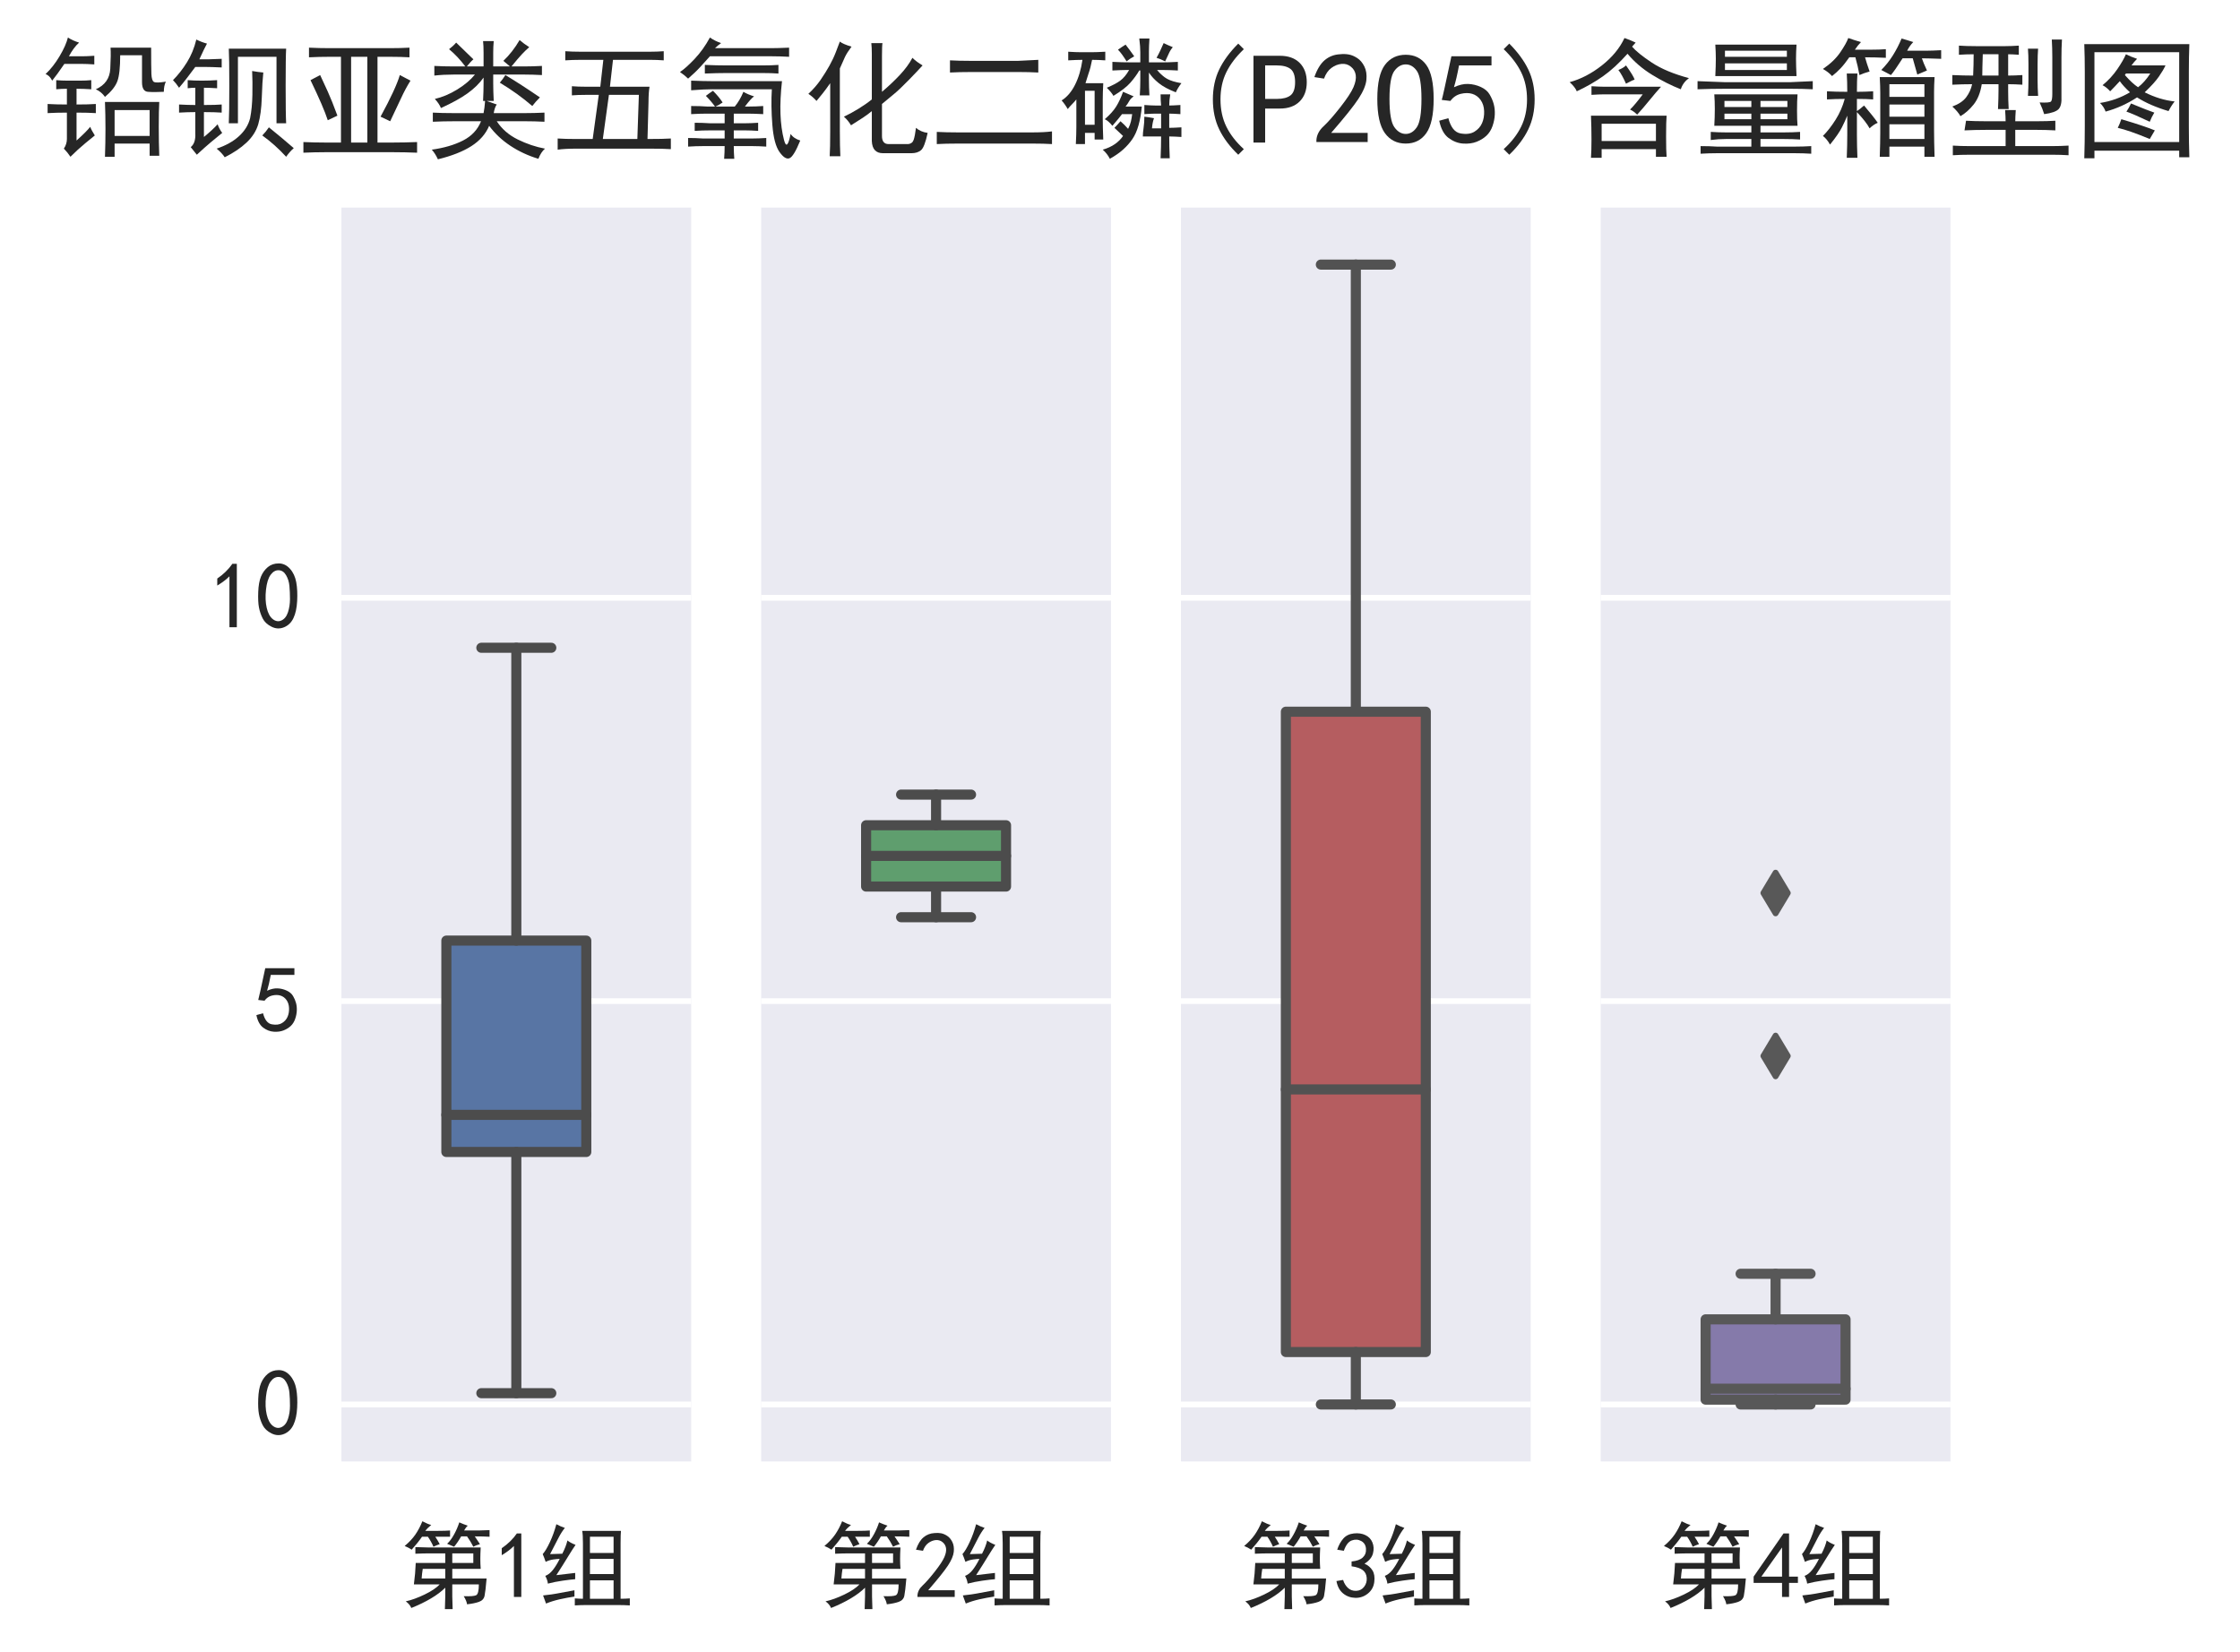 <?xml version="1.0" encoding="utf-8" standalone="no"?>
<!DOCTYPE svg PUBLIC "-//W3C//DTD SVG 1.1//EN"
  "http://www.w3.org/Graphics/SVG/1.1/DTD/svg11.dtd">
<svg xmlns:xlink="http://www.w3.org/1999/xlink" width="388.4pt" height="286.515pt" viewBox="0 0 388.4 286.515" xmlns="http://www.w3.org/2000/svg" version="1.1">
 <defs>
  <style type="text/css">*{stroke-linejoin: round; stroke-linecap: butt}</style>
 </defs>
 <g id="figure_1">
  <g id="patch_1">
   <path d="M 0 286.515 
L 388.4 286.515 
L 388.4 0 
L 0 0 
z
" style="fill: #ffffff"/>
  </g>
  <g id="axes_1">
   <g id="patch_2">
    <path d="M 59.2 253.44 
L 119.852 253.44 
L 119.852 36 
L 59.2 36 
z
" style="fill: #eaeaf2"/>
   </g>
   <g id="matplotlib.axis_1">
    <g id="xtick_1">
     <g id="line2d_1"/>
    </g>
    <g id="text_1">
     <!-- 第1组 -->
     <g style="fill: #262626" transform="translate(69.526 277.315)scale(0.16 -0.16)">
      <defs>
       <path id="SimHei-7b2c" d="M 4475 -350 
Q 4450 -125 4250 200 
Q 4900 175 5087 262 
Q 5275 350 5275 1000 
L 3475 1000 
L 3475 175 
Q 3475 -50 3500 -675 
L 2975 -675 
Q 3000 -25 3000 175 
L 3000 775 
Q 2625 400 2037 50 
Q 1450 -300 700 -600 
Q 600 -350 325 -150 
Q 900 -25 1600 312 
Q 2300 650 2625 1000 
L 875 1000 
Q 975 1750 1000 2450 
L 3000 2450 
L 3000 3100 
L 1975 3100 
Q 1525 3100 975 3075 
L 975 3525 
Q 1525 3500 1825 3500 
L 5400 3500 
Q 5375 3050 5375 2725 
Q 5375 2400 5400 2050 
L 3475 2050 
L 3475 1400 
L 5800 1400 
Q 5725 525 5662 225 
Q 5600 -75 5275 -187 
Q 4950 -300 4475 -350 
z
M 2050 5025 
Q 1775 4800 1650 4625 
L 2500 4625 
Q 3025 4625 3325 4650 
L 3325 4225 
L 2325 4225 
Q 2475 4000 2625 3725 
Q 2400 3650 2200 3550 
Q 2050 3900 1825 4225 
L 1425 4225 
Q 1150 3825 725 3350 
Q 500 3500 250 3600 
Q 700 3975 975 4375 
Q 1250 4775 1450 5275 
Q 1825 5075 2050 5025 
z
M 3600 3550 
Q 3350 3650 3125 3750 
Q 3375 3975 3600 4387 
Q 3825 4800 3950 5200 
Q 4225 5075 4525 4975 
Q 4400 4875 4275 4650 
L 5250 4650 
Q 5425 4650 6000 4675 
L 6000 4225 
Q 5625 4250 5000 4250 
Q 5175 4000 5350 3725 
Q 5075 3650 4900 3550 
Q 4725 3900 4475 4250 
L 4075 4250 
Q 3850 3850 3600 3550 
z
M 3000 1400 
L 3000 2050 
L 1475 2050 
Q 1425 1750 1400 1400 
L 3000 1400 
z
M 4900 2450 
L 4900 3100 
L 3475 3100 
L 3475 2450 
L 4900 2450 
z
" transform="scale(0.016)"/>
       <path id="SimHei-31" d="M 1400 3600 
Q 1075 3275 575 2975 
L 575 3450 
Q 1200 3875 1600 4450 
L 1900 4450 
L 1900 150 
L 1400 150 
L 1400 3600 
z
" transform="scale(0.016)"/>
       <path id="SimHei-7ec4" d="M 6125 -425 
Q 5750 -400 5225 -400 
L 3275 -400 
Q 2775 -400 2400 -425 
L 2400 50 
Q 2725 25 2950 25 
L 2950 3775 
Q 2950 4375 2900 4625 
L 5525 4625 
Q 5500 4400 5500 3775 
L 5500 25 
Q 5825 25 6125 50 
L 6125 -425 
z
M 1725 4825 
Q 1500 4550 1287 4137 
Q 1075 3725 725 3050 
Q 950 3050 1550 3075 
Q 1800 3550 1900 3975 
Q 2075 3825 2450 3675 
Q 2225 3350 1937 2875 
Q 1650 2400 1150 1625 
Q 1950 1725 2425 1775 
L 2425 1350 
Q 2100 1325 1575 1250 
Q 1050 1175 575 1050 
Q 550 1300 400 1575 
Q 675 1675 912 1975 
Q 1150 2275 1375 2725 
Q 1225 2725 950 2687 
Q 675 2650 425 2525 
Q 325 2825 225 3050 
Q 450 3300 712 3862 
Q 975 4425 1150 5075 
Q 1425 4925 1725 4825 
z
M 5025 25 
L 5025 1275 
L 3425 1275 
L 3425 25 
L 5025 25 
z
M 5025 3125 
L 5025 4225 
L 3425 4225 
L 3425 3125 
L 5025 3125 
z
M 5025 1700 
L 5025 2725 
L 3425 2725 
L 3425 1700 
L 5025 1700 
z
M 2375 175 
Q 1875 100 1375 -12 
Q 875 -125 450 -300 
Q 375 -75 250 250 
Q 925 325 1162 375 
Q 1400 425 2375 600 
L 2375 175 
z
" transform="scale(0.016)"/>
      </defs>
      <use xlink:href="#SimHei-7b2c"/>
      <use xlink:href="#SimHei-31" x="100"/>
      <use xlink:href="#SimHei-7ec4" x="150"/>
     </g>
    </g>
   </g>
   <g id="matplotlib.axis_2">
    <g id="ytick_1">
     <g id="line2d_2">
      <path d="M 59.2 243.556 
L 119.852 243.556 
" clip-path="url(#p41f5699694)" style="fill: none; stroke: #ffffff; stroke-linecap: round"/>
     </g>
     <g id="line2d_3"/>
     <g id="text_2">
      <!-- 0 -->
      <g style="fill: #262626" transform="translate(44.2 249.056)scale(0.16 -0.16)">
       <defs>
        <path id="SimHei-30" d="M 225 2537 
Q 250 3200 412 3587 
Q 575 3975 875 4225 
Q 1175 4475 1612 4475 
Q 2050 4475 2375 4112 
Q 2700 3750 2800 3200 
Q 2900 2650 2862 1937 
Q 2825 1225 2612 775 
Q 2400 325 1975 150 
Q 1550 -25 1125 187 
Q 700 400 525 750 
Q 350 1100 275 1487 
Q 200 1875 225 2537 
z
M 750 2687 
Q 675 2000 800 1462 
Q 925 925 1212 700 
Q 1500 475 1800 612 
Q 2100 750 2237 1162 
Q 2375 1575 2375 2062 
Q 2375 2550 2337 2950 
Q 2300 3350 2112 3675 
Q 1925 4000 1612 4012 
Q 1300 4025 1062 3700 
Q 825 3375 750 2687 
z
" transform="scale(0.016)"/>
       </defs>
       <use xlink:href="#SimHei-30"/>
      </g>
     </g>
    </g>
    <g id="ytick_2">
     <g id="line2d_4">
      <path d="M 59.2 173.608 
L 119.852 173.608 
" clip-path="url(#p41f5699694)" style="fill: none; stroke: #ffffff; stroke-linecap: round"/>
     </g>
     <g id="line2d_5"/>
     <g id="text_3">
      <!-- 5 -->
      <g style="fill: #262626" transform="translate(44.2 179.108)scale(0.16 -0.16)">
       <defs>
        <path id="SimHei-35" d="M 550 1325 
Q 725 650 1150 575 
Q 1575 500 1837 662 
Q 2100 825 2212 1087 
Q 2325 1350 2312 1675 
Q 2300 2000 2137 2225 
Q 1975 2450 1725 2525 
Q 1475 2600 1162 2525 
Q 850 2450 650 2175 
L 225 2225 
Q 275 2375 700 4375 
L 2675 4375 
L 2675 3925 
L 1075 3925 
Q 950 3250 825 2850 
Q 1200 3025 1525 3012 
Q 1850 3000 2150 2862 
Q 2450 2725 2587 2487 
Q 2725 2250 2787 2012 
Q 2850 1775 2837 1500 
Q 2825 1225 2725 937 
Q 2625 650 2425 462 
Q 2225 275 1937 162 
Q 1650 50 1275 75 
Q 900 100 562 350 
Q 225 600 100 1200 
L 550 1325 
z
" transform="scale(0.016)"/>
       </defs>
       <use xlink:href="#SimHei-35"/>
      </g>
     </g>
    </g>
    <g id="ytick_3">
     <g id="line2d_6">
      <path d="M 59.2 103.661 
L 119.852 103.661 
" clip-path="url(#p41f5699694)" style="fill: none; stroke: #ffffff; stroke-linecap: round"/>
     </g>
     <g id="line2d_7"/>
     <g id="text_4">
      <!-- 10 -->
      <g style="fill: #262626" transform="translate(36.2 109.161)scale(0.16 -0.16)">
       <use xlink:href="#SimHei-31"/>
       <use xlink:href="#SimHei-30" x="50"/>
      </g>
     </g>
    </g>
   </g>
   <g id="patch_3">
    <path d="M 77.396 199.769 
L 101.657 199.769 
L 101.657 163.116 
L 77.396 163.116 
L 77.396 199.769 
z
" clip-path="url(#p41f5699694)" style="fill: #5875a4; stroke: #4c4c4c; stroke-width: 1.75; stroke-linejoin: miter"/>
   </g>
   <g id="line2d_8">
    <path d="M 89.526 199.769 
L 89.526 241.598 
" clip-path="url(#p41f5699694)" style="fill: none; stroke: #4c4c4c; stroke-width: 1.75; stroke-linecap: round"/>
   </g>
   <g id="line2d_9">
    <path d="M 89.526 163.116 
L 89.526 112.334 
" clip-path="url(#p41f5699694)" style="fill: none; stroke: #4c4c4c; stroke-width: 1.75; stroke-linecap: round"/>
   </g>
   <g id="line2d_10">
    <path d="M 83.461 241.598 
L 95.591 241.598 
" clip-path="url(#p41f5699694)" style="fill: none; stroke: #4c4c4c; stroke-width: 1.75; stroke-linecap: round"/>
   </g>
   <g id="line2d_11">
    <path d="M 83.461 112.334 
L 95.591 112.334 
" clip-path="url(#p41f5699694)" style="fill: none; stroke: #4c4c4c; stroke-width: 1.75; stroke-linecap: round"/>
   </g>
   <g id="line2d_12"/>
   <g id="line2d_13">
    <path d="M 77.396 193.334 
L 101.657 193.334 
" clip-path="url(#p41f5699694)" style="fill: none; stroke: #4c4c4c; stroke-width: 1.75; stroke-linecap: round"/>
   </g>
   <g id="patch_4">
    <path d="M 59.2 253.44 
L 59.2 36 
" style="fill: none"/>
   </g>
   <g id="patch_5">
    <path d="M 119.852 253.44 
L 119.852 36 
" style="fill: none"/>
   </g>
   <g id="patch_6">
    <path d="M 59.2 253.44 
L 119.852 253.44 
" style="fill: none"/>
   </g>
   <g id="patch_7">
    <path d="M 59.2 36 
L 119.852 36 
" style="fill: none"/>
   </g>
  </g>
  <g id="axes_2">
   <g id="patch_8">
    <path d="M 131.983 253.44 
L 192.635 253.44 
L 192.635 36 
L 131.983 36 
z
" style="fill: #eaeaf2"/>
   </g>
   <g id="matplotlib.axis_3">
    <g id="xtick_2">
     <g id="line2d_14"/>
    </g>
    <g id="text_5">
     <!-- 第2组 -->
     <g style="fill: #262626" transform="translate(142.309 277.315)scale(0.16 -0.16)">
      <defs>
       <path id="SimHei-32" d="M 300 250 
Q 325 625 650 925 
Q 975 1225 1475 1862 
Q 1975 2500 2125 2850 
Q 2275 3200 2237 3450 
Q 2200 3700 2000 3862 
Q 1800 4025 1537 4000 
Q 1275 3975 1037 3800 
Q 800 3625 675 3275 
L 200 3350 
Q 400 3925 712 4187 
Q 1025 4450 1450 4475 
Q 1700 4500 1900 4462 
Q 2100 4425 2312 4287 
Q 2525 4150 2662 3875 
Q 2800 3600 2762 3212 
Q 2725 2825 2375 2287 
Q 2025 1750 1025 600 
L 2825 600 
L 2825 150 
L 300 150 
L 300 250 
z
" transform="scale(0.016)"/>
      </defs>
      <use xlink:href="#SimHei-7b2c"/>
      <use xlink:href="#SimHei-32" x="100"/>
      <use xlink:href="#SimHei-7ec4" x="150"/>
     </g>
    </g>
   </g>
   <g id="matplotlib.axis_4">
    <g id="ytick_4">
     <g id="line2d_15">
      <path d="M 131.983 243.556 
L 192.635 243.556 
" clip-path="url(#pf8ed17dc36)" style="fill: none; stroke: #ffffff; stroke-linecap: round"/>
     </g>
     <g id="line2d_16"/>
    </g>
    <g id="ytick_5">
     <g id="line2d_17">
      <path d="M 131.983 173.608 
L 192.635 173.608 
" clip-path="url(#pf8ed17dc36)" style="fill: none; stroke: #ffffff; stroke-linecap: round"/>
     </g>
     <g id="line2d_18"/>
    </g>
    <g id="ytick_6">
     <g id="line2d_19">
      <path d="M 131.983 103.661 
L 192.635 103.661 
" clip-path="url(#pf8ed17dc36)" style="fill: none; stroke: #ffffff; stroke-linecap: round"/>
     </g>
     <g id="line2d_20"/>
    </g>
   </g>
   <g id="patch_9">
    <path d="M 150.178 153.743 
L 174.439 153.743 
L 174.439 143.111 
L 150.178 143.111 
L 150.178 153.743 
z
" clip-path="url(#pf8ed17dc36)" style="fill: #5f9e6e; stroke: #4c4c4c; stroke-width: 1.75; stroke-linejoin: miter"/>
   </g>
   <g id="line2d_21">
    <path d="M 162.309 153.743 
L 162.309 159.059 
" clip-path="url(#pf8ed17dc36)" style="fill: none; stroke: #4c4c4c; stroke-width: 1.75; stroke-linecap: round"/>
   </g>
   <g id="line2d_22">
    <path d="M 162.309 143.111 
L 162.309 137.795 
" clip-path="url(#pf8ed17dc36)" style="fill: none; stroke: #4c4c4c; stroke-width: 1.75; stroke-linecap: round"/>
   </g>
   <g id="line2d_23">
    <path d="M 156.243 159.059 
L 168.374 159.059 
" clip-path="url(#pf8ed17dc36)" style="fill: none; stroke: #4c4c4c; stroke-width: 1.75; stroke-linecap: round"/>
   </g>
   <g id="line2d_24">
    <path d="M 156.243 137.795 
L 168.374 137.795 
" clip-path="url(#pf8ed17dc36)" style="fill: none; stroke: #4c4c4c; stroke-width: 1.75; stroke-linecap: round"/>
   </g>
   <g id="line2d_25"/>
   <g id="line2d_26">
    <path d="M 150.178 148.427 
L 174.439 148.427 
" clip-path="url(#pf8ed17dc36)" style="fill: none; stroke: #4c4c4c; stroke-width: 1.75; stroke-linecap: round"/>
   </g>
   <g id="patch_10">
    <path d="M 131.983 253.44 
L 131.983 36 
" style="fill: none"/>
   </g>
   <g id="patch_11">
    <path d="M 192.635 253.44 
L 192.635 36 
" style="fill: none"/>
   </g>
   <g id="patch_12">
    <path d="M 131.983 253.44 
L 192.635 253.44 
" style="fill: none"/>
   </g>
   <g id="patch_13">
    <path d="M 131.983 36 
L 192.635 36 
" style="fill: none"/>
   </g>
  </g>
  <g id="axes_3">
   <g id="patch_14">
    <path d="M 204.765 253.44 
L 265.417 253.44 
L 265.417 36 
L 204.765 36 
z
" style="fill: #eaeaf2"/>
   </g>
   <g id="matplotlib.axis_5">
    <g id="xtick_3">
     <g id="line2d_27"/>
    </g>
    <g id="text_6">
     <!-- 第3组 -->
     <g style="fill: #262626" transform="translate(215.091 277.315)scale(0.16 -0.16)">
      <defs>
       <path id="SimHei-33" d="M 250 1225 
L 700 1300 
Q 800 975 1025 762 
Q 1250 550 1587 562 
Q 1925 575 2125 837 
Q 2325 1100 2300 1437 
Q 2275 1775 2037 1962 
Q 1800 2150 1275 2225 
L 1275 2550 
Q 1800 2600 2037 2825 
Q 2275 3050 2250 3412 
Q 2225 3775 1925 3937 
Q 1625 4100 1287 3975 
Q 950 3850 750 3275 
L 300 3350 
Q 450 3800 712 4100 
Q 975 4400 1425 4450 
Q 1875 4500 2212 4337 
Q 2550 4175 2687 3837 
Q 2825 3500 2725 3100 
Q 2625 2700 2150 2400 
Q 2500 2250 2687 1950 
Q 2875 1650 2812 1162 
Q 2750 675 2375 375 
Q 2000 75 1525 87 
Q 1050 100 700 387 
Q 350 675 250 1225 
z
" transform="scale(0.016)"/>
      </defs>
      <use xlink:href="#SimHei-7b2c"/>
      <use xlink:href="#SimHei-33" x="100"/>
      <use xlink:href="#SimHei-7ec4" x="150"/>
     </g>
    </g>
   </g>
   <g id="matplotlib.axis_6">
    <g id="ytick_7">
     <g id="line2d_28">
      <path d="M 204.765 243.556 
L 265.417 243.556 
" clip-path="url(#p57359fceb1)" style="fill: none; stroke: #ffffff; stroke-linecap: round"/>
     </g>
     <g id="line2d_29"/>
    </g>
    <g id="ytick_8">
     <g id="line2d_30">
      <path d="M 204.765 173.608 
L 265.417 173.608 
" clip-path="url(#p57359fceb1)" style="fill: none; stroke: #ffffff; stroke-linecap: round"/>
     </g>
     <g id="line2d_31"/>
    </g>
    <g id="ytick_9">
     <g id="line2d_32">
      <path d="M 204.765 103.661 
L 265.417 103.661 
" clip-path="url(#p57359fceb1)" style="fill: none; stroke: #ffffff; stroke-linecap: round"/>
     </g>
     <g id="line2d_33"/>
    </g>
   </g>
   <g id="patch_15">
    <path d="M 222.961 234.463 
L 247.222 234.463 
L 247.222 123.421 
L 222.961 123.421 
L 222.961 234.463 
z
" clip-path="url(#p57359fceb1)" style="fill: #b55d60; stroke: #525252; stroke-width: 1.75; stroke-linejoin: miter"/>
   </g>
   <g id="line2d_34">
    <path d="M 235.091 234.463 
L 235.091 243.556 
" clip-path="url(#p57359fceb1)" style="fill: none; stroke: #525252; stroke-width: 1.75; stroke-linecap: round"/>
   </g>
   <g id="line2d_35">
    <path d="M 235.091 123.421 
L 235.091 45.884 
" clip-path="url(#p57359fceb1)" style="fill: none; stroke: #525252; stroke-width: 1.75; stroke-linecap: round"/>
   </g>
   <g id="line2d_36">
    <path d="M 229.026 243.556 
L 241.157 243.556 
" clip-path="url(#p57359fceb1)" style="fill: none; stroke: #525252; stroke-width: 1.75; stroke-linecap: round"/>
   </g>
   <g id="line2d_37">
    <path d="M 229.026 45.884 
L 241.157 45.884 
" clip-path="url(#p57359fceb1)" style="fill: none; stroke: #525252; stroke-width: 1.75; stroke-linecap: round"/>
   </g>
   <g id="line2d_38"/>
   <g id="line2d_39">
    <path d="M 222.961 188.927 
L 247.222 188.927 
" clip-path="url(#p57359fceb1)" style="fill: none; stroke: #525252; stroke-width: 1.75; stroke-linecap: round"/>
   </g>
   <g id="patch_16">
    <path d="M 204.765 253.44 
L 204.765 36 
" style="fill: none"/>
   </g>
   <g id="patch_17">
    <path d="M 265.417 253.44 
L 265.417 36 
" style="fill: none"/>
   </g>
   <g id="patch_18">
    <path d="M 204.765 253.44 
L 265.417 253.44 
" style="fill: none"/>
   </g>
   <g id="patch_19">
    <path d="M 204.765 36 
L 265.417 36 
" style="fill: none"/>
   </g>
  </g>
  <g id="axes_4">
   <g id="patch_20">
    <path d="M 277.548 253.44 
L 338.2 253.44 
L 338.2 36 
L 277.548 36 
z
" style="fill: #eaeaf2"/>
   </g>
   <g id="matplotlib.axis_7">
    <g id="xtick_4">
     <g id="line2d_40"/>
    </g>
    <g id="text_7">
     <!-- 第4组 -->
     <g style="fill: #262626" transform="translate(287.874 277.315)scale(0.16 -0.16)">
      <defs>
       <path id="SimHei-34" d="M 2000 1100 
L 75 1100 
L 75 1525 
L 2100 4450 
L 2475 4450 
L 2475 1525 
L 3075 1525 
L 3075 1100 
L 2475 1100 
L 2475 150 
L 2000 150 
L 2000 1100 
z
M 2000 1525 
L 2000 3500 
L 600 1525 
L 2000 1525 
z
" transform="scale(0.016)"/>
      </defs>
      <use xlink:href="#SimHei-7b2c"/>
      <use xlink:href="#SimHei-34" x="100"/>
      <use xlink:href="#SimHei-7ec4" x="150"/>
     </g>
    </g>
   </g>
   <g id="matplotlib.axis_8">
    <g id="ytick_10">
     <g id="line2d_41">
      <path d="M 277.548 243.556 
L 338.2 243.556 
" clip-path="url(#p691c37dc36)" style="fill: none; stroke: #ffffff; stroke-linecap: round"/>
     </g>
     <g id="line2d_42"/>
    </g>
    <g id="ytick_11">
     <g id="line2d_43">
      <path d="M 277.548 173.608 
L 338.2 173.608 
" clip-path="url(#p691c37dc36)" style="fill: none; stroke: #ffffff; stroke-linecap: round"/>
     </g>
     <g id="line2d_44"/>
    </g>
    <g id="ytick_12">
     <g id="line2d_45">
      <path d="M 277.548 103.661 
L 338.2 103.661 
" clip-path="url(#p691c37dc36)" style="fill: none; stroke: #ffffff; stroke-linecap: round"/>
     </g>
     <g id="line2d_46"/>
    </g>
   </g>
   <g id="patch_21">
    <path d="M 295.743 242.717 
L 320.004 242.717 
L 320.004 228.797 
L 295.743 228.797 
L 295.743 242.717 
z
" clip-path="url(#p691c37dc36)" style="fill: #857aaa; stroke: #585858; stroke-width: 1.75; stroke-linejoin: miter"/>
   </g>
   <g id="line2d_47">
    <path d="M 307.874 242.717 
L 307.874 243.556 
" clip-path="url(#p691c37dc36)" style="fill: none; stroke: #585858; stroke-width: 1.75; stroke-linecap: round"/>
   </g>
   <g id="line2d_48">
    <path d="M 307.874 228.797 
L 307.874 220.893 
" clip-path="url(#p691c37dc36)" style="fill: none; stroke: #585858; stroke-width: 1.75; stroke-linecap: round"/>
   </g>
   <g id="line2d_49">
    <path d="M 301.809 243.556 
L 313.939 243.556 
" clip-path="url(#p691c37dc36)" style="fill: none; stroke: #585858; stroke-width: 1.75; stroke-linecap: round"/>
   </g>
   <g id="line2d_50">
    <path d="M 301.809 220.893 
L 313.939 220.893 
" clip-path="url(#p691c37dc36)" style="fill: none; stroke: #585858; stroke-width: 1.75; stroke-linecap: round"/>
   </g>
   <g id="line2d_51">
    <defs>
     <path id="mbb31008a62" d="M 0 3.536 
L 2.121 0 
L 0 -3.536 
L -2.121 0 
z
" style="stroke: #585858; stroke-linejoin: miter"/>
    </defs>
    <g clip-path="url(#p691c37dc36)">
     <use xlink:href="#mbb31008a62" x="307.874" y="183.121" style="fill: #585858; stroke: #585858; stroke-linejoin: miter"/>
     <use xlink:href="#mbb31008a62" x="307.874" y="154.862" style="fill: #585858; stroke: #585858; stroke-linejoin: miter"/>
    </g>
   </g>
   <g id="line2d_52">
    <path d="M 295.743 240.828 
L 320.004 240.828 
" clip-path="url(#p691c37dc36)" style="fill: none; stroke: #585858; stroke-width: 1.75; stroke-linecap: round"/>
   </g>
   <g id="patch_22">
    <path d="M 277.548 253.44 
L 277.548 36 
" style="fill: none"/>
   </g>
   <g id="patch_23">
    <path d="M 338.2 253.44 
L 338.2 36 
" style="fill: none"/>
   </g>
   <g id="patch_24">
    <path d="M 277.548 253.44 
L 338.2 253.44 
" style="fill: none"/>
   </g>
   <g id="patch_25">
    <path d="M 277.548 36 
L 338.2 36 
" style="fill: none"/>
   </g>
  </g>
  <g id="text_8">
   <!-- 铅钡亚类五氧化二磷(P2O5)含量箱型图 -->
   <g style="fill: #262626" transform="translate(7.2 25.161)scale(0.22 -0.22)">
    <defs>
     <path id="SimHei-94c5" d="M 5800 2125 
Q 5775 1700 5775 900 
Q 5775 100 5800 -525 
L 5325 -525 
L 5325 75 
L 3600 75 
L 3600 -575 
L 3125 -575 
Q 3150 100 3150 800 
Q 3150 1525 3125 2125 
L 5800 2125 
z
M 2400 900 
Q 2450 750 2625 475 
Q 2500 375 2150 87 
Q 1800 -200 1425 -575 
Q 1275 -350 1100 -175 
Q 1250 50 1250 300 
L 1250 1600 
Q 725 1600 300 1575 
L 300 2025 
Q 725 2000 1250 2000 
L 1250 2775 
Q 975 2775 725 2750 
L 725 3200 
Q 975 3175 1275 3175 
L 1900 3175 
Q 2200 3175 2450 3200 
L 2450 2750 
Q 2050 2775 1725 2775 
L 1725 2000 
Q 2300 2000 2675 2025 
L 2675 1575 
Q 2300 1600 1725 1600 
L 1725 225 
Q 2200 650 2400 900 
z
M 6125 3125 
Q 6025 2925 6025 2625 
Q 5525 2600 5237 2625 
Q 4950 2650 4950 3100 
L 4950 4425 
L 3875 4425 
Q 3875 3525 3737 3150 
Q 3600 2775 3125 2375 
Q 2950 2625 2675 2750 
Q 3350 3050 3387 3762 
Q 3425 4475 3400 4800 
L 5400 4800 
Q 5400 3850 5412 3512 
Q 5425 3175 5537 3112 
Q 5650 3050 6125 3125 
z
M 5325 450 
L 5325 1725 
L 3600 1725 
L 3600 450 
L 5325 450 
z
M 1850 5050 
Q 1575 4800 1350 4375 
L 2000 4375 
Q 2225 4375 2600 4400 
L 2600 3975 
Q 2225 4000 1975 4000 
L 1125 4000 
Q 750 3450 525 3175 
Q 400 3425 200 3500 
Q 575 3850 887 4375 
Q 1200 4900 1300 5300 
Q 1525 5150 1850 5050 
z
" transform="scale(0.016)"/>
     <path id="SimHei-94a1" d="M 5800 4750 
Q 5775 4350 5775 2925 
Q 5775 1500 5800 1075 
L 5325 1075 
L 5325 4350 
L 3425 4350 
L 3425 1075 
L 2975 1075 
Q 3000 1575 3000 2925 
Q 3000 4300 2975 4750 
L 5800 4750 
z
M 950 3200 
Q 1250 3175 1650 3175 
Q 2050 3175 2400 3200 
L 2400 2800 
Q 2000 2825 1750 2825 
L 1750 1975 
Q 2350 1975 2625 2000 
L 2625 1600 
Q 2300 1625 1750 1625 
L 1750 400 
Q 2175 750 2425 1025 
Q 2500 800 2650 600 
Q 2400 400 2087 137 
Q 1775 -125 1400 -475 
Q 1225 -250 1100 -100 
Q 1350 100 1325 575 
L 1325 1625 
Q 950 1625 525 1600 
L 525 2000 
Q 975 1975 1325 1975 
L 1325 2825 
Q 1150 2825 950 2800 
L 950 3200 
z
M 4675 3575 
Q 4625 3125 4600 2337 
Q 4575 1550 4425 1025 
Q 4275 525 3850 125 
Q 3425 -275 2775 -600 
Q 2625 -375 2375 -175 
Q 3050 50 3475 437 
Q 3900 825 4025 1325 
Q 4125 1825 4137 2475 
Q 4150 3125 4125 3650 
Q 4400 3600 4675 3575 
z
M 1900 5000 
Q 1775 4775 1525 4225 
L 1950 4225 
Q 2125 4225 2625 4250 
L 2625 3825 
Q 2100 3850 1800 3850 
L 1325 3850 
Q 1100 3550 900 3287 
Q 700 3025 525 2825 
Q 375 3050 225 3200 
Q 600 3575 912 4075 
Q 1225 4575 1375 5200 
Q 1625 5075 1900 5000 
z
M 4950 875 
Q 5600 350 6175 -150 
Q 5975 -325 5800 -575 
Q 5250 25 4625 475 
Q 4800 650 4950 875 
z
" transform="scale(0.016)"/>
     <path id="SimHei-4e9a" d="M 4650 4775 
Q 5175 4775 5625 4800 
L 5625 4325 
Q 5200 4350 4650 4350 
L 4050 4350 
L 4050 125 
L 4775 125 
Q 5375 125 6000 150 
L 6000 -375 
Q 5400 -350 4800 -350 
L 1500 -350 
Q 950 -350 400 -375 
L 400 150 
Q 950 125 1500 125 
L 2250 125 
L 2250 4350 
L 1700 4350 
Q 1175 4350 675 4325 
L 675 4800 
Q 1175 4775 1700 4775 
L 4650 4775 
z
M 3550 125 
L 3550 4350 
L 2750 4350 
L 2750 125 
L 3550 125 
z
M 1225 3450 
Q 1400 3075 1600 2637 
Q 1800 2200 2075 1450 
Q 1800 1325 1600 1225 
Q 1400 1850 750 3200 
Q 1000 3325 1225 3450 
z
M 5675 3175 
Q 5425 2775 5212 2312 
Q 5000 1850 4675 1175 
Q 4425 1300 4200 1400 
Q 4950 2775 5150 3450 
Q 5375 3325 5675 3175 
z
" transform="scale(0.016)"/>
     <path id="SimHei-7c7b" d="M 2125 3875 
Q 1750 4375 1325 4725 
Q 1525 4875 1675 5050 
L 2525 4225 
Q 2400 4125 2200 3875 
L 3025 3875 
L 3025 4550 
Q 3025 4900 3000 5125 
L 3525 5125 
Q 3500 4850 3500 4550 
L 3500 3875 
L 4325 3875 
Q 4125 4050 4000 4150 
Q 4450 4575 4800 5175 
Q 5000 5000 5275 4825 
Q 5100 4675 4912 4475 
Q 4725 4275 4400 3875 
L 5025 3875 
Q 5425 3875 5900 3900 
L 5900 3450 
Q 5425 3475 5025 3475 
L 3500 3475 
L 3500 3050 
Q 3500 2650 3525 2175 
L 3175 2175 
Q 3475 2075 3675 2000 
Q 3575 1875 3525 1575 
L 5025 1575 
Q 5525 1575 6025 1600 
L 6025 1150 
Q 5550 1175 5050 1175 
L 3675 1175 
Q 4050 600 4712 275 
Q 5375 -50 6050 -175 
Q 5850 -350 5725 -675 
Q 4975 -450 4350 -37 
Q 3725 375 3300 950 
Q 3050 350 2425 -50 
Q 1800 -450 775 -700 
Q 650 -425 475 -225 
Q 1375 -100 2012 225 
Q 2650 550 2900 1175 
L 1625 1175 
Q 1025 1175 525 1150 
L 525 1600 
Q 950 1575 1600 1575 
L 3025 1575 
Q 3075 1825 3100 2175 
L 3000 2175 
Q 3025 2675 3025 3050 
L 3025 3325 
Q 2725 2900 2237 2550 
Q 1750 2200 925 1825 
Q 850 2025 625 2275 
Q 1175 2400 1725 2737 
Q 2275 3075 2600 3475 
L 1550 3475 
Q 1050 3475 600 3425 
L 600 3900 
Q 1075 3875 1550 3875 
L 2125 3875 
z
M 4100 3450 
Q 4850 3000 5800 2350 
Q 5575 2125 5425 1925 
Q 4700 2550 3825 3075 
Q 3975 3250 4100 3450 
z
" transform="scale(0.016)"/>
     <path id="SimHei-4e94" d="M 4975 4600 
Q 5325 4600 5650 4625 
L 5650 4175 
Q 5325 4200 5000 4200 
L 3150 4200 
L 3000 2875 
L 4950 2875 
Q 4900 2575 4900 2125 
L 4850 300 
Q 5650 300 6000 325 
L 6000 -200 
Q 5650 -175 4975 -175 
L 1375 -175 
Q 775 -175 425 -225 
L 425 325 
Q 800 300 1325 300 
L 2150 300 
L 2450 2475 
L 1850 2475 
Q 1400 2475 1125 2450 
L 1125 2900 
Q 1425 2875 1850 2875 
L 2525 2875 
L 2675 4200 
L 1550 4200 
Q 1150 4200 800 4175 
L 800 4625 
Q 1125 4600 1550 4600 
L 4975 4600 
z
M 4350 300 
L 4425 2475 
L 2950 2475 
L 2650 300 
L 4350 300 
z
" transform="scale(0.016)"/>
     <path id="SimHei-6c27" d="M 1825 2675 
Q 2125 2375 2300 2100 
Q 2125 1975 1950 1900 
L 2900 1900 
Q 3150 2200 3325 2625 
Q 3525 2500 3850 2400 
Q 3700 2300 3400 1900 
L 3625 1900 
Q 3950 1900 4300 1925 
L 4300 1525 
Q 3825 1550 3525 1550 
L 2850 1550 
L 2850 1075 
L 3400 1075 
Q 3675 1075 4050 1100 
L 4050 700 
Q 3675 725 3400 725 
L 2850 725 
L 2850 325 
L 3775 325 
Q 4075 325 4450 350 
L 4450 -75 
Q 4075 -50 3775 -50 
L 2850 -50 
Q 2850 -350 2875 -675 
L 2375 -675 
Q 2400 -350 2400 -50 
L 1325 -50 
Q 975 -50 600 -75 
L 600 350 
Q 975 350 1325 325 
L 2400 325 
L 2400 725 
L 1700 725 
Q 1300 725 925 700 
L 925 1100 
Q 1300 1100 1675 1075 
L 2400 1075 
L 2400 1550 
L 1525 1550 
Q 1200 1550 750 1525 
L 750 1925 
Q 1200 1925 1525 1900 
L 1925 1900 
Q 1725 2175 1475 2425 
Q 1600 2525 1825 2675 
z
M 1775 2750 
Q 1375 2750 750 2700 
L 750 3175 
Q 1375 3150 1775 3150 
L 5225 3150 
Q 5125 2250 5150 1537 
Q 5175 825 5325 250 
Q 5475 -325 5650 550 
Q 5800 325 6125 225 
Q 5800 -575 5587 -650 
Q 5375 -725 5100 -337 
Q 4825 50 4750 1000 
Q 4675 1950 4725 2750 
L 1775 2750 
z
M 2225 5025 
Q 2050 4900 1925 4775 
L 4675 4775 
Q 5000 4775 5575 4800 
L 5575 4350 
Q 5125 4375 4725 4375 
L 1675 4375 
Q 1475 4150 1212 3862 
Q 950 3575 600 3275 
Q 450 3425 200 3600 
Q 500 3800 925 4250 
Q 1350 4700 1675 5300 
Q 1925 5125 2225 5025 
z
M 4250 3925 
Q 4725 3925 5050 3950 
L 5050 3525 
Q 4725 3550 4250 3550 
L 2500 3550 
Q 2025 3550 1425 3525 
L 1425 3950 
Q 2025 3925 2500 3925 
L 4250 3925 
z
" transform="scale(0.016)"/>
     <path id="SimHei-5316" d="M 3925 5025 
Q 3900 4900 3900 4400 
L 3900 2625 
Q 4375 3025 4775 3450 
Q 5175 3875 5400 4300 
Q 5600 4100 5900 3925 
Q 5700 3700 5225 3212 
Q 4750 2725 4487 2512 
Q 4225 2300 3900 2025 
L 3900 450 
Q 3900 50 4225 50 
L 5200 50 
Q 5400 75 5462 262 
Q 5525 450 5575 850 
Q 5800 650 6150 600 
Q 6000 -100 5825 -250 
Q 5650 -400 5350 -400 
L 3950 -400 
Q 3425 -400 3400 200 
L 3400 1675 
Q 3225 1525 2962 1350 
Q 2700 1175 2375 975 
Q 2225 1225 2025 1400 
Q 2350 1550 2737 1787 
Q 3125 2025 3400 2250 
L 3400 4500 
Q 3400 4800 3375 5025 
L 3925 5025 
z
M 2400 4850 
Q 2175 4550 2075 4337 
Q 1975 4125 1825 3775 
L 1825 675 
Q 1825 -75 1850 -550 
L 1325 -550 
Q 1350 -125 1350 650 
L 1350 3050 
Q 1125 2725 962 2525 
Q 800 2325 675 2175 
Q 500 2375 275 2525 
Q 625 2850 875 3212 
Q 1125 3575 1312 3912 
Q 1500 4250 1625 4575 
Q 1750 4900 1825 5100 
Q 1975 4975 2400 4850 
z
" transform="scale(0.016)"/>
     <path id="SimHei-4e8c" d="M 5050 625 
Q 5650 625 6025 675 
L 6025 50 
Q 5625 75 5050 75 
L 1425 75 
Q 775 75 350 50 
L 350 650 
Q 800 625 1400 625 
L 5050 625 
z
M 4350 4150 
Q 4900 4175 5350 4200 
L 5350 3575 
Q 4900 3600 4375 3600 
L 2050 3600 
Q 1450 3600 1000 3575 
L 1000 4175 
Q 1450 4150 2025 4150 
L 4350 4150 
z
" transform="scale(0.016)"/>
     <path id="SimHei-78f7" d="M 1700 4575 
Q 1975 4575 2400 4600 
L 2400 4175 
Q 2050 4200 1750 4200 
Q 1675 3800 1575 3525 
L 1425 3050 
L 2300 3050 
Q 2275 2575 2275 2225 
L 2275 1275 
Q 2275 900 2300 275 
L 1875 275 
L 1875 600 
L 1400 600 
L 1400 50 
L 950 50 
Q 975 550 975 900 
L 975 2250 
Q 875 2125 762 2012 
Q 650 1900 550 1775 
Q 425 2000 250 2200 
Q 650 2450 912 2975 
Q 1175 3500 1275 4200 
Q 1000 4200 575 4175 
L 575 4600 
Q 950 4575 1225 4575 
L 1700 4575 
z
M 4125 4075 
L 4125 4575 
Q 4125 4850 4075 5250 
L 4575 5250 
Q 4550 4875 4550 4625 
L 4550 4075 
L 5175 4075 
Q 5550 4075 5975 4100 
L 5975 3675 
Q 5550 3700 5200 3700 
L 4950 3700 
Q 5200 3400 5450 3262 
Q 5700 3125 6150 3050 
Q 5975 2825 5875 2600 
Q 5350 2800 5037 3050 
Q 4725 3300 4550 3575 
L 4550 3200 
Q 4550 2850 4575 2450 
L 4100 2450 
Q 4125 2850 4125 3200 
L 4125 3675 
L 4075 3675 
Q 3900 3375 3637 3075 
Q 3375 2775 2800 2425 
Q 2725 2575 2475 2825 
Q 2900 3000 3137 3175 
Q 3375 3350 3575 3700 
L 3450 3700 
Q 3225 3700 2750 3675 
L 2750 4100 
Q 3175 4075 3775 4075 
L 4125 4075 
z
M 5150 1950 
Q 5125 2200 5125 2500 
L 5600 2500 
Q 5550 2200 5550 1950 
Q 5725 1950 6100 1975 
L 6100 1525 
Q 5725 1550 5550 1550 
L 5550 850 
Q 5750 850 6150 875 
L 6150 400 
Q 5775 425 5550 425 
Q 5550 -50 5575 -650 
L 5125 -650 
Q 5150 -50 5150 425 
L 4250 425 
Q 4250 600 4287 850 
Q 4325 1100 4325 1400 
Q 4550 1375 4800 1325 
Q 4725 1125 4700 825 
L 5150 825 
L 5150 1550 
L 4875 1550 
Q 4700 1550 4325 1525 
L 4325 1975 
Q 4700 1950 4850 1950 
L 5150 1950 
z
M 3800 2400 
Q 3650 2300 3575 2162 
Q 3500 2025 3400 1900 
L 4200 1900 
Q 4150 1375 4037 975 
Q 3925 575 3737 300 
Q 3550 25 3287 -212 
Q 3025 -450 2625 -675 
Q 2500 -425 2275 -225 
Q 2625 -125 2875 50 
Q 3125 225 3275 450 
Q 3125 600 2850 850 
Q 2975 975 3150 1175 
Q 3350 1000 3525 800 
Q 3625 1000 3662 1162 
Q 3700 1325 3725 1525 
L 3225 1525 
Q 3075 1325 2750 950 
Q 2550 1200 2375 1275 
Q 2750 1600 2937 1900 
Q 3125 2200 3275 2625 
Q 3525 2525 3800 2400 
z
M 1875 1000 
L 1875 2675 
L 1400 2675 
L 1400 1000 
L 1875 1000 
z
M 5350 4125 
Q 5100 4250 4925 4300 
Q 5025 4475 5112 4662 
Q 5200 4850 5275 5025 
Q 5475 4925 5725 4825 
Q 5600 4675 5525 4500 
Q 5450 4325 5350 4125 
z
M 3400 4950 
Q 3500 4825 3600 4687 
Q 3700 4550 3825 4375 
Q 3600 4250 3450 4125 
Q 3325 4325 3225 4462 
Q 3125 4600 3025 4700 
Q 3200 4825 3400 4950 
z
" transform="scale(0.016)"/>
     <path id="SimHei-28" d="M 2975 -200 
L 2700 -475 
Q 2075 125 1762 775 
Q 1450 1425 1450 2250 
Q 1450 3075 1762 3725 
Q 2075 4375 2700 5000 
L 2975 4725 
Q 2400 4175 2112 3587 
Q 1825 3000 1825 2250 
Q 1825 1500 2112 912 
Q 2400 325 2975 -200 
z
" transform="scale(0.016)"/>
     <path id="SimHei-50" d="M 2950 3100 
Q 2950 2500 2600 2150 
Q 2250 1800 1625 1800 
L 900 1800 
L 900 125 
L 325 125 
L 325 4400 
L 1625 4400 
Q 2250 4400 2600 4050 
Q 2950 3700 2950 3100 
z
M 2375 3100 
Q 2375 3575 2150 3750 
Q 1925 3925 1475 3925 
L 900 3925 
L 900 2275 
L 1475 2275 
Q 1925 2275 2150 2450 
Q 2375 2625 2375 3100 
z
" transform="scale(0.016)"/>
     <path id="SimHei-4f" d="M 2950 2275 
Q 2950 1100 2587 587 
Q 2225 75 1575 75 
Q 925 75 550 587 
Q 175 1100 175 2275 
Q 175 3450 550 3950 
Q 925 4450 1575 4450 
Q 2225 4450 2587 3950 
Q 2950 3450 2950 2275 
z
M 2350 2275 
Q 2350 3325 2125 3650 
Q 1900 3975 1575 3975 
Q 1250 3975 1012 3650 
Q 775 3325 775 2275 
Q 775 1225 1012 887 
Q 1250 550 1575 550 
Q 1900 550 2125 887 
Q 2350 1225 2350 2275 
z
" transform="scale(0.016)"/>
     <path id="SimHei-29" d="M 1675 2250 
Q 1675 1425 1362 775 
Q 1050 125 425 -475 
L 150 -200 
Q 725 325 1012 912 
Q 1300 1500 1300 2250 
Q 1300 3000 1012 3587 
Q 725 4175 150 4725 
L 425 5000 
Q 1050 4375 1362 3725 
Q 1675 3075 1675 2250 
z
" transform="scale(0.016)"/>
     <path id="SimHei-542b" d="M 4525 -575 
L 4525 -200 
L 1850 -200 
L 1850 -625 
L 1325 -625 
Q 1350 -275 1350 275 
Q 1350 850 1325 1450 
L 5050 1450 
Q 5025 1175 5025 425 
Q 5025 -300 5050 -575 
L 4525 -575 
z
M 3350 4850 
Q 3625 4525 4325 4062 
Q 5025 3600 6150 3300 
Q 5850 3075 5750 2750 
Q 5050 3025 4337 3462 
Q 3625 3900 3125 4500 
Q 2500 3800 1912 3387 
Q 1325 2975 625 2650 
Q 550 2850 275 3100 
Q 1100 3325 1862 3925 
Q 2625 4525 2975 5275 
Q 3325 5150 3525 5050 
L 3350 4850 
z
M 4525 200 
L 4525 1050 
L 1850 1050 
L 1850 200 
L 4525 200 
z
M 4775 2875 
Q 4525 2600 4200 2200 
Q 3875 1800 3600 1500 
Q 3425 1675 3250 1750 
Q 3525 2025 3875 2500 
L 1975 2500 
Q 1750 2500 1350 2475 
L 1350 2900 
Q 1750 2875 1975 2875 
L 4775 2875 
z
M 3050 3925 
Q 3425 3400 3475 3225 
Q 3375 3200 3050 3025 
Q 2850 3475 2675 3700 
Q 2925 3800 3050 3925 
z
" transform="scale(0.016)"/>
     <path id="SimHei-91cf" d="M 5250 2500 
Q 5225 2200 5225 1700 
Q 5225 1225 5250 950 
L 3425 950 
L 3425 625 
L 4575 625 
Q 5000 625 5375 650 
L 5375 275 
Q 5025 300 4575 300 
L 3425 300 
L 3425 -75 
L 5125 -75 
Q 5525 -75 5925 -50 
L 5925 -425 
Q 5525 -400 5125 -400 
L 1275 -400 
Q 900 -400 475 -425 
L 475 -50 
Q 925 -50 1275 -75 
L 2975 -75 
L 2975 300 
L 1725 300 
Q 1350 300 975 250 
L 975 650 
Q 1375 625 1725 625 
L 2975 625 
L 2975 950 
L 1150 950 
Q 1175 1375 1175 1775 
Q 1175 2175 1150 2500 
L 5250 2500 
z
M 5200 4950 
Q 5175 4575 5175 4250 
Q 5175 3925 5200 3400 
L 1200 3400 
Q 1225 3925 1225 4250 
Q 1225 4575 1200 4950 
L 5200 4950 
z
M 4900 3100 
Q 5500 3125 6000 3150 
L 6000 2750 
Q 5500 2775 4925 2775 
L 1650 2775 
Q 975 2775 325 2750 
L 325 3150 
Q 975 3125 1650 3100 
L 4900 3100 
z
M 4725 3700 
L 4725 4025 
L 1675 4025 
L 1675 3700 
L 4725 3700 
z
M 4725 4350 
L 4725 4650 
L 1675 4650 
L 1675 4350 
L 4725 4350 
z
M 4750 1875 
L 4750 2175 
L 3425 2175 
L 3425 1875 
L 4750 1875 
z
M 2975 1875 
L 2975 2175 
L 1650 2175 
L 1650 1875 
L 2975 1875 
z
M 2975 1275 
L 2975 1550 
L 1650 1550 
L 1650 1275 
L 2975 1275 
z
M 4750 1275 
L 4750 1550 
L 3425 1550 
L 3425 1275 
L 4750 1275 
z
" transform="scale(0.016)"/>
     <path id="SimHei-7bb1" d="M 5750 3350 
Q 5725 2925 5725 2625 
L 5725 750 
Q 5725 200 5750 -575 
L 5250 -575 
L 5250 -75 
L 3525 -75 
L 3525 -575 
L 3050 -575 
Q 3075 125 3075 600 
L 3075 2575 
Q 3075 2900 3050 3350 
L 5750 3350 
z
M 1450 2625 
Q 1450 3125 1425 3525 
L 1950 3525 
Q 1925 3200 1925 2625 
Q 2325 2625 2725 2650 
L 2725 2250 
Q 2375 2275 1925 2275 
L 1925 1675 
Q 2050 1750 2275 1950 
Q 2725 1425 2950 1100 
Q 2725 1000 2550 825 
Q 2375 1150 1925 1625 
L 1925 525 
Q 1925 0 1950 -625 
L 1425 -625 
Q 1450 0 1450 525 
L 1450 1450 
Q 1350 1200 1187 875 
Q 1025 550 600 25 
Q 450 300 250 450 
Q 575 775 875 1250 
Q 1175 1725 1325 2275 
Q 875 2275 450 2250 
L 450 2650 
Q 875 2625 1450 2625 
z
M 3350 4300 
Q 2825 4325 2325 4325 
Q 2400 4050 2550 3625 
Q 2275 3550 2050 3450 
Q 1975 3875 1850 4325 
L 1550 4325 
Q 1325 4000 1125 3787 
Q 925 3575 700 3400 
Q 525 3600 250 3750 
Q 800 4125 1100 4562 
Q 1400 5000 1500 5275 
Q 1775 5175 2125 5075 
Q 1975 4925 1825 4700 
L 2600 4700 
Q 3050 4700 3350 4725 
L 3350 4300 
z
M 5375 3675 
Q 5125 3575 4900 3475 
Q 4800 3825 4675 4275 
L 4175 4275 
Q 3775 3650 3600 3450 
Q 3325 3600 3125 3700 
Q 3450 4025 3700 4425 
Q 3950 4825 4125 5250 
Q 4400 5175 4700 5075 
Q 4525 4900 4400 4650 
L 5375 4650 
Q 5600 4650 6075 4675 
L 6075 4250 
Q 5375 4275 5125 4275 
Q 5200 4050 5375 3675 
z
M 5250 300 
L 5250 1025 
L 3525 1025 
L 3525 300 
L 5250 300 
z
M 5250 2375 
L 5250 3000 
L 3525 3000 
L 3525 2375 
L 5250 2375 
z
M 5250 1400 
L 5250 2000 
L 3525 2000 
L 3525 1400 
L 5250 1400 
z
" transform="scale(0.016)"/>
     <path id="SimHei-578b" d="M 2625 1775 
Q 2650 2325 2650 2700 
L 2650 3000 
L 1825 3000 
Q 1725 2375 1425 2000 
Q 1125 1625 775 1425 
Q 650 1650 375 1900 
Q 850 2075 1062 2362 
Q 1275 2650 1350 3000 
Q 900 3000 375 2975 
L 375 3450 
Q 925 3425 1400 3425 
Q 1425 3950 1425 4475 
Q 1075 4475 700 4450 
L 700 4900 
Q 1050 4875 1525 4875 
L 3000 4875 
Q 3275 4875 3650 4900 
L 3650 4450 
Q 3325 4475 3125 4475 
L 3125 3425 
Q 3450 3425 3825 3450 
L 3825 2975 
Q 3450 3000 3125 3000 
L 3125 2675 
Q 3125 2225 3150 1775 
L 2625 1775 
z
M 3000 1175 
Q 3000 1375 2975 1725 
L 3500 1725 
Q 3475 1375 3475 1175 
L 4550 1175 
Q 5050 1175 5450 1200 
L 5450 725 
Q 4975 750 4550 750 
L 3475 750 
L 3475 -50 
L 5275 -50 
Q 5700 -50 6100 -25 
L 6100 -500 
Q 5725 -475 5300 -475 
L 1250 -475 
Q 775 -475 400 -500 
L 400 -25 
Q 775 -50 1250 -50 
L 3000 -50 
L 3000 750 
L 2025 750 
Q 1500 750 975 725 
L 1050 1200 
Q 1500 1175 2025 1175 
L 3000 1175 
z
M 5775 5200 
Q 5750 4775 5750 4325 
L 5750 2400 
Q 5775 1950 5612 1775 
Q 5450 1600 4900 1525 
Q 4825 1775 4675 2100 
Q 5175 2075 5237 2150 
Q 5300 2225 5300 2525 
L 5300 4325 
Q 5300 4775 5275 5200 
L 5775 5200 
z
M 4600 4750 
Q 4575 4450 4575 3975 
L 4575 3200 
Q 4575 2825 4600 2425 
L 4100 2425 
Q 4125 2825 4125 3200 
L 4125 3975 
Q 4125 4450 4100 4750 
L 4600 4750 
z
M 2650 3425 
L 2650 4475 
L 1875 4475 
Q 1850 3750 1850 3425 
L 2650 3425 
z
" transform="scale(0.016)"/>
     <path id="SimHei-56fe" d="M 5800 4975 
Q 5775 4350 5775 3600 
L 5775 925 
Q 5775 150 5800 -600 
L 5300 -600 
L 5300 -275 
L 1125 -275 
L 1125 -650 
L 625 -650 
Q 650 125 650 950 
L 650 3600 
Q 650 4325 625 4975 
L 5800 4975 
z
M 5300 150 
L 5300 4575 
L 1125 4575 
L 1125 150 
L 5300 150 
z
M 3225 4250 
Q 3075 4100 2950 3925 
L 4625 3925 
Q 4525 3700 4300 3375 
Q 4075 3050 3600 2600 
Q 4350 2225 5075 2150 
Q 4900 1925 4775 1675 
Q 3850 1950 3225 2350 
Q 2500 1875 1675 1650 
Q 1600 1875 1400 2075 
Q 2200 2200 2875 2600 
Q 2525 2925 2375 3150 
Q 2150 2900 1900 2650 
Q 1725 2850 1525 2950 
Q 1950 3300 2250 3737 
Q 2550 4175 2675 4475 
Q 2925 4350 3225 4250 
z
M 2450 1275 
Q 3550 950 4100 725 
Q 3975 525 3850 300 
Q 2825 725 2275 850 
Q 2375 1050 2450 1275 
z
M 2925 2050 
Q 3775 1700 4075 1600 
Q 3950 1400 3850 1150 
Q 3000 1550 2700 1650 
Q 2825 1825 2925 2050 
z
M 2625 3450 
Q 3000 3025 3275 2850 
Q 3600 3100 3875 3525 
L 2675 3525 
L 2625 3450 
z
" transform="scale(0.016)"/>
    </defs>
    <use xlink:href="#SimHei-94c5"/>
    <use xlink:href="#SimHei-94a1" x="100"/>
    <use xlink:href="#SimHei-4e9a" x="200"/>
    <use xlink:href="#SimHei-7c7b" x="300"/>
    <use xlink:href="#SimHei-4e94" x="400"/>
    <use xlink:href="#SimHei-6c27" x="500"/>
    <use xlink:href="#SimHei-5316" x="600"/>
    <use xlink:href="#SimHei-4e8c" x="700"/>
    <use xlink:href="#SimHei-78f7" x="800"/>
    <use xlink:href="#SimHei-28" x="900"/>
    <use xlink:href="#SimHei-50" x="950"/>
    <use xlink:href="#SimHei-32" x="1000"/>
    <use xlink:href="#SimHei-4f" x="1050"/>
    <use xlink:href="#SimHei-35" x="1100"/>
    <use xlink:href="#SimHei-29" x="1150"/>
    <use xlink:href="#SimHei-542b" x="1200"/>
    <use xlink:href="#SimHei-91cf" x="1300"/>
    <use xlink:href="#SimHei-7bb1" x="1400"/>
    <use xlink:href="#SimHei-578b" x="1500"/>
    <use xlink:href="#SimHei-56fe" x="1600"/>
   </g>
  </g>
 </g>
 <defs>
  <clipPath id="p41f5699694">
   <rect x="59.2" y="36" width="60.652" height="217.44"/>
  </clipPath>
  <clipPath id="pf8ed17dc36">
   <rect x="131.983" y="36" width="60.652" height="217.44"/>
  </clipPath>
  <clipPath id="p57359fceb1">
   <rect x="204.765" y="36" width="60.652" height="217.44"/>
  </clipPath>
  <clipPath id="p691c37dc36">
   <rect x="277.548" y="36" width="60.652" height="217.44"/>
  </clipPath>
 </defs>
</svg>
